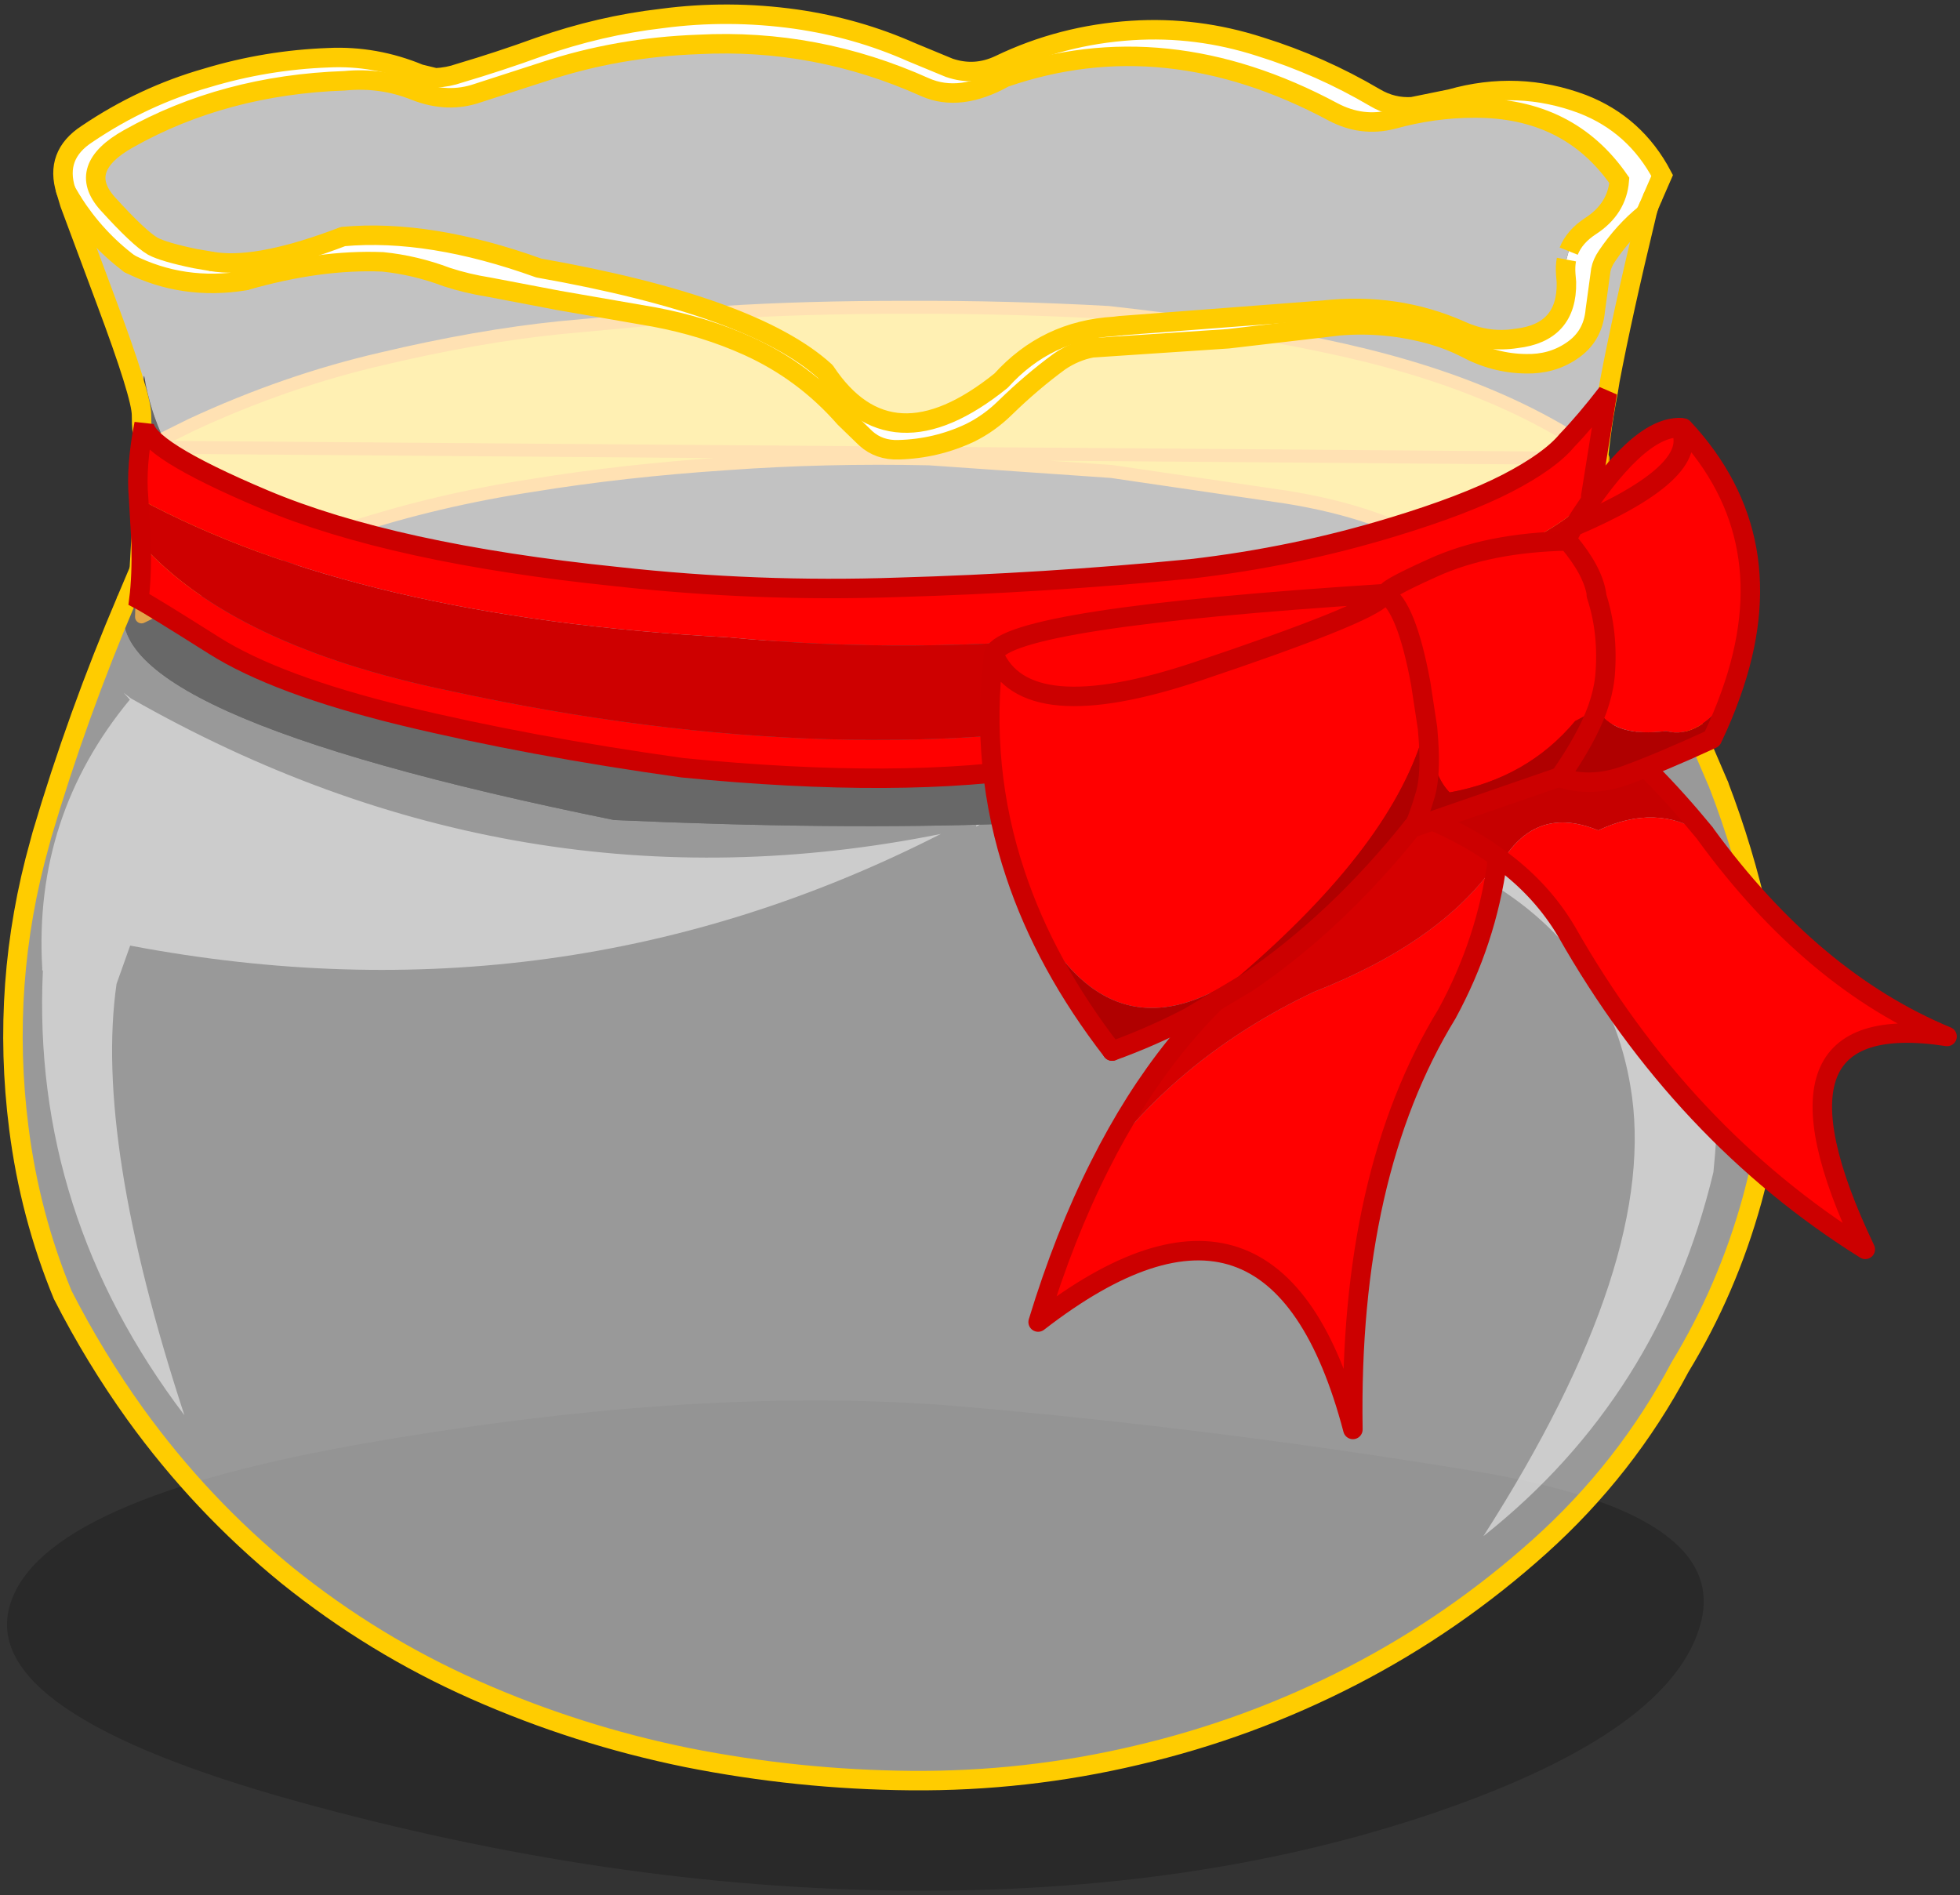 <?xml version="1.0" encoding="UTF-8" standalone="no"?>
<svg
   height="292"
   width="302"
   version="1.1"
   id="svg64"
   sodipodi:docname="87.svg"
   inkscape:version="1.1.1 (3bf5ae0d25, 2021-09-20)"
   xmlns:inkscape="http://www.inkscape.org/namespaces/inkscape"
   xmlns:sodipodi="http://sodipodi.sourceforge.net/DTD/sodipodi-0.dtd"
   xmlns="http://www.w3.org/2000/svg"
   xmlns:svg="http://www.w3.org/2000/svg">
  <rect width="100%" height="100%" fill="#333333" stroke="none"/>
  <defs
     id="defs68" />
  <sodipodi:namedview
     id="namedview66"
     pagecolor="#ffffff"
     bordercolor="#666666"
     borderopacity="1.0"
     inkscape:pageshadow="2"
     inkscape:pageopacity="0.0"
     inkscape:pagecheckerboard="0"
     showgrid="false"
     width="302px"
     inkscape:zoom="3.1417756"
     inkscape:cx="150.39266"
     inkscape:cy="145.14086"
     inkscape:window-width="3440"
     inkscape:window-height="1330"
     inkscape:window-x="-12"
     inkscape:window-y="-12"
     inkscape:window-maximized="1"
     inkscape:current-layer="svg64" />
  <g
     transform="translate(170.707,137.794)"
     id="g62">
    <path
       d="m 50.65,141.4 q -36.5,12.5 -81.85,12.1 -45.45,-0.35 -94.1,-13.85 -48.65,-13.55 -43.9,-30.05 4.75,-16.5 56.05,-25.25 51.25,-8.8 90.5,-5.45 39.25,3.4 78.75,9.9 39.5,6.45 35.3,23.3 -4.25,16.75 -40.75,29.3"
       fill="#000000"
       fill-opacity="0.2"
       fill-rule="evenodd"
       stroke="none"
       id="path2" />
    <path
       d="m -148.15,-68.9 6.95,-3.45 q 14.55,-6.75 29.3,-10.15 14.75,-3.5 27.4,-4.8 l 25.25,-2.35 q 12.35,-0.8 28.2,-0.8 15.85,-0.05 31.1,0.8 18.5,2.05 32.8,5.05 14.3,2.95 25.15,7.45 10.25,4.2 18.3,10 l -1.05,20.2 q -3.75,2.7 -9.6,1.15 -5.85,-1.55 -14.7,-7.3 -8.85,-5.75 -23.45,-8.1 l -26.95,-3.95 -28.1,-1.95 q -16,-0.35 -31.15,0.75 -15.9,1.05 -30,3.35 -14.45,2.2 -28.05,6.6 -13.35,4.4 -32.15,13.65 l 0.75,-26.15"
       fill="#ffcc00"
       fill-rule="evenodd"
       stroke="none"
       id="path4" />
    <path
       d="m 76.3,-67.15 q -8.05,-5.8 -18.3,-10 -10.85,-4.5 -25.15,-7.45 -14.3,-3 -32.8,-5.05 -15.25,-0.85 -31.1,-0.8 -15.85,0 -28.2,0.8 l -25.25,2.35 q -12.65,1.3 -27.4,4.8 -14.75,3.4 -29.3,10.15 l -6.95,3.45"
       fill="none"
       stroke="#ff9900"
       stroke-linecap="butt"
       stroke-linejoin="miter-clip"
       stroke-miterlimit="3"
       stroke-width="2"
       id="path6" />
    <path
       d="m -148.15,-68.9 -0.75,26.15 q 18.8,-9.25 32.15,-13.65 13.6,-4.4 28.05,-6.6 14.1,-2.3 30,-3.35 15.15,-1.1 31.15,-0.75 l 28.1,1.95 26.95,3.95 q 14.6,2.35 23.45,8.1 8.85,5.75 14.7,7.3 5.85,1.55 9.6,-1.15 l 1.05,-20.2 z"
       fill="none"
       stroke="#ff9900"
       stroke-linecap="round"
       stroke-linejoin="round"
       stroke-width="2"
       id="path8" />
    <path
       d="m -160.55,-108.4 1,1.7 -0.4,0.3 -0.6,-2 M 77.1,-50.75 q 7.6,12.55 13.65,26.05 l 3.35,7.8 q 3.9,10.15 6.25,20.8 4.8,21.75 -1.1,43.2 -3.8,13.75 -11.1,25.75 -8.3,15.65 -21.6,27.6 -13.25,11.9 -28.95,20 -15.8,8.15 -33.15,12.2 -17.1,4.05 -34.8,3.9 -17.4,-0.15 -34.5,-3.55 -16.95,-3.45 -32.65,-10.4 -15.6,-6.9 -28.95,-17.65 -13.3,-10.85 -23.4,-24.85 -6.25,-8.7 -11.2,-18.4 -5.05,-12.25 -6.75,-25.65 -2.85,-22.35 3.2,-43.9 l 0.35,-1.3 q 5.45,-18.45 13.05,-36.25 -6.5,17.4 75.1,33.95 68.65,3.1 106.55,-3.95 36.85,-6.85 44.65,-23.3 2.6,-5.5 2,-12.05"
       fill="#ffffff"
       fill-opacity="0.502"
       fill-rule="evenodd"
       stroke="none"
       id="path10" />
    <path
       d="m 77.35,-79.15 -0.3,1.85 q -0.7,3.65 -1.05,6.45 -1.85,13.85 0.85,19.7 l 0.25,0.4 q 0.6,6.55 -2,12.05 -7.8,16.45 -44.65,23.3 -37.9,7.05 -106.55,3.95 -81.6,-16.55 -75.1,-33.95 l 1.95,-4.6 1.15,-19.85 q 0.15,-5.8 -0.35,-9.8 7.05,41.4 95.95,40.6 96.85,1.8 128.2,-37.9 l 1.65,-2.2"
       fill="#b7b7b7"
       fill-opacity="0.4"
       fill-rule="evenodd"
       stroke="none"
       id="path12" />
    <path
       d="m 82.8,-104.85 0.2,0.1 q -3.75,15.55 -5.65,25.6 l -1.65,2.2 q -31.35,39.7 -128.2,37.9 -88.9,0.8 -95.95,-40.6 -0.25,-1.6 -0.1,8.85 -0.35,-0.15 -0.35,-3.05 0,-2.95 -5.5,-17.65 l -5.55,-14.9 0.4,-0.3 q 3.6,5.65 8.8,9.55 8.25,4.15 17.8,2.6 11.45,-3.3 21.2,-2.9 5,0.5 9.9,2.35 3.05,1 6.5,1.55 l 10.75,2.05 14.7,2.55 q 7.75,1.45 14.4,4.45 8.65,3.9 14.95,11.1 l 3.25,3.15 q 2.05,1.85 5.05,1.75 5.8,-0.15 11,-2.6 2.95,-1.45 5.4,-3.85 4.1,-4 8.4,-7.15 2.35,-1.6 5,-2.1 l 21,-1.4 17.1,-2 q 7.3,-0.6 14.35,1.4 2.75,0.8 5.1,2 4.45,2.4 9.3,2.45 3.95,0.1 7,-1.95 3.35,-2.2 3.7,-6.3 l 0.85,-6.2 q 0.2,-1.05 0.95,-2.15 2.6,-3.85 5.9,-6.5 m -220.8,7.35 -2.65,-0.45 q -4.8,-1 -6.5,-1.9 -2.15,-1.25 -7,-6.6 -4.85,-5.45 3.3,-10 14.7,-8.25 33.25,-8.9 5.7,-0.55 10.9,1.55 5,1.95 9.6,0.35 l 10.2,-3.3 q 11.3,-3.75 23.8,-4.2 18.15,-0.95 34.95,6.6 5.35,2.35 12.25,-1.5 24.75,-8.55 50.6,5.3 4.45,2.35 9.15,1.15 6.3,-1.75 12.65,-1.75 14.55,-0.05 22.3,11.15 -0.35,4.4 -4.45,7.05 -2.45,1.6 -3.35,3.85 l -0.35,1.3 q -0.2,1.05 -0.1,2.3 l 0.1,1.2 q 0.15,7.75 -7.7,8.65 -4.4,0.7 -8.55,-1.2 -9.9,-4.4 -21.2,-3.15 L 1.8,-87.6 1,-87.5 q -10.45,0.6 -17.45,8.35 -17.05,13.75 -27.1,-1.4 -11.05,-10.1 -44.15,-15.95 -16.8,-6.05 -30.15,-4.85 -12.55,4.8 -19.45,3.95 l -0.7,-0.1"
       fill="#ffffff"
       fill-opacity="0.702"
       fill-rule="evenodd"
       stroke="none"
       id="path14" />
    <path
       d="m 83.3,-105.9 -0.5,1.05 q -3.3,2.65 -5.9,6.5 -0.75,1.1 -0.95,2.15 L 75.1,-90 q -0.35,4.1 -3.7,6.3 -3.05,2.05 -7,1.95 -4.85,-0.05 -9.3,-2.45 -2.35,-1.2 -5.1,-2 -7.05,-2 -14.35,-1.4 l -17.1,2 -21,1.4 q -2.65,0.5 -5,2.1 -4.3,3.15 -8.4,7.15 -2.45,2.4 -5.4,3.85 -5.2,2.45 -11,2.6 -3,0.1 -5.05,-1.75 l -3.25,-3.15 q -6.3,-7.2 -14.95,-11.1 -6.65,-3 -14.4,-4.45 l -14.7,-2.55 -10.75,-2.05 q -3.45,-0.55 -6.5,-1.55 -4.9,-1.85 -9.9,-2.35 -9.75,-0.4 -21.2,2.9 -9.55,1.55 -17.8,-2.6 -5.2,-3.9 -8.8,-9.55 l -1,-1.7 q -1.75,-5.5 3.25,-8.75 8.65,-5.85 18.5,-8.65 9.15,-2.75 18.7,-3.1 7.2,-0.35 14.05,2.5 l 2.45,0.6 q 1.95,-0.1 3.65,-0.7 6.25,-1.85 12.3,-4.05 9.4,-3.3 18.95,-4.4 10.2,-1.35 20.6,0.1 9.4,1.35 17.85,5.1 l 5.8,2.4 q 3.95,1.35 7.75,-0.45 9.55,-4.6 20.4,-5.3 10,-0.65 19.75,2.5 9.3,2.9 17.7,7.85 2.7,1.6 5.75,1.4 l 5.9,-1.2 q 10.4,-2.95 20.35,0.8 8.1,3.15 12.25,11 l -1.55,3.55 -0.55,1.3 M 71,-99.1 q 0.9,-2.25 3.35,-3.85 4.1,-2.65 4.45,-7.05 -7.75,-11.2 -22.3,-11.15 -6.35,0 -12.65,1.75 -4.7,1.2 -9.15,-1.15 -25.85,-13.85 -50.6,-5.3 -6.9,3.85 -12.25,1.5 -16.8,-7.55 -34.95,-6.6 -12.5,0.45 -23.8,4.2 l -10.2,3.3 q -4.6,1.6 -9.6,-0.35 -5.2,-2.1 -10.9,-1.55 -18.55,0.65 -33.25,8.9 -8.15,4.55 -3.3,10 4.85,5.35 7,6.6 1.7,0.9 6.5,1.9 l 2.65,0.45 0.7,0.1 q 6.9,0.85 19.45,-3.95 13.35,-1.2 30.15,4.85 33.1,5.85 44.15,15.95 10.05,15.15 27.1,1.4 7,-7.75 17.45,-8.35 l 0.8,-0.1 31.4,-2.4 q 11.3,-1.25 21.2,3.15 4.15,1.9 8.55,1.2 7.85,-0.9 7.7,-8.65 l -0.1,-1.2 q -0.1,-1.25 0.1,-2.3 L 71,-99.1"
       fill="#ffffff"
       fill-rule="evenodd"
       stroke="none"
       id="path16" />
    <path
       d="m 83,-104.75 v -0.05 l 0.3,-1.1 0.55,-1.3 m -234.6,10.05 q 8.25,4.15 17.8,2.6 m -5.05,-2.95 0.7,0.1 q 6.9,0.85 19.45,-3.95 13.35,-1.2 30.15,4.85 33.1,5.85 44.15,15.95 10.05,15.15 27.1,1.4 7,-7.75 17.45,-8.35 l 0.8,-0.1 m 75.55,8.45 -0.3,1.85 q -0.7,3.65 -1.05,6.45 -1.85,13.85 0.85,19.7 l 0.25,0.4 q 7.6,12.55 13.65,26.05 l 3.35,7.8 m -243.35,-33.1 1.15,-19.85 m -0.45,-0.95 q -0.35,-0.15 -0.35,-3.05 0,-2.95 -5.5,-17.65 l -5.55,-14.9 -0.6,-2 m 237.9,29.25 q 1.9,-10.05 5.65,-25.6"
       fill="none"
       stroke="#ffcc00"
       stroke-linecap="round"
       stroke-linejoin="round"
       stroke-width="3"
       id="path18" />
    <path
       d="m 71,-99.1 q 0.9,-2.25 3.35,-3.85 4.1,-2.65 4.45,-7.05 -7.75,-11.2 -22.3,-11.15 -6.35,0 -12.65,1.75 -4.7,1.2 -9.15,-1.15 -25.85,-13.85 -50.6,-5.3 -6.9,3.85 -12.25,1.5 -16.8,-7.55 -34.95,-6.6 -12.5,0.45 -23.8,4.2 l -10.2,3.3 q -4.6,1.6 -9.6,-0.35 -5.2,-2.1 -10.9,-1.55 -18.55,0.65 -33.25,8.9 -8.15,4.55 -3.3,10 4.85,5.35 7,6.6 1.7,0.9 6.5,1.9 l 2.65,0.45 M 1.8,-87.6 33.2,-90 q 11.3,-1.25 21.2,3.15 4.15,1.9 8.55,1.2 7.85,-0.9 7.7,-8.65 l -0.1,-1.2 q -0.1,-1.25 0.1,-2.3"
       fill="none"
       stroke="#ffcc00"
       stroke-linecap="butt"
       stroke-linejoin="miter-clip"
       stroke-miterlimit="3"
       stroke-width="3"
       id="path20" />
    <path
       d="m 83.3,-105.9 -0.5,1.05 m -243.35,-3.55 1,1.7"
       fill="none"
       stroke="#ffcc00"
       stroke-linecap="round"
       stroke-linejoin="miter-clip"
       stroke-miterlimit="3"
       stroke-width="3"
       id="path22" />
    <path
       d="m 83.85,-107.2 1.55,-3.55 q -4.15,-7.85 -12.25,-11 -9.95,-3.75 -20.35,-0.8 l -5.9,1.2 q -3.05,0.2 -5.75,-1.4 -8.4,-4.95 -17.7,-7.85 -9.75,-3.15 -19.75,-2.5 -10.85,0.7 -20.4,5.3 -3.8,1.8 -7.75,0.45 l -5.8,-2.4 q -8.45,-3.75 -17.85,-5.1 -10.4,-1.45 -20.6,-0.1 -9.55,1.1 -18.95,4.4 -6.05,2.2 -12.3,4.05 -1.7,0.6 -3.65,0.7 l -2.45,-0.6 q -6.85,-2.85 -14.05,-2.5 -9.55,0.35 -18.7,3.1 -9.85,2.8 -18.5,8.65 -5,3.25 -3.25,8.75 m 27.6,13.85 q 11.45,-3.3 21.2,-2.9 5,0.5 9.9,2.35 3.05,1 6.5,1.55 l 10.75,2.05 14.7,2.55 q 7.75,1.45 14.4,4.45 8.65,3.9 14.95,11.1 l 3.25,3.15 q 2.05,1.85 5.05,1.75 5.8,-0.15 11,-2.6 2.95,-1.45 5.4,-3.85 4.1,-4 8.4,-7.15 2.35,-1.6 5,-2.1 l 21,-1.4 17.1,-2 q 7.3,-0.6 14.35,1.4 2.75,0.8 5.1,2 4.45,2.4 9.3,2.45 3.95,0.1 7,-1.95 3.35,-2.2 3.7,-6.3 l 0.85,-6.2 q 0.2,-1.05 0.95,-2.15 2.6,-3.85 5.9,-6.5 m 11.3,87.95 q 3.9,10.15 6.25,20.8 4.8,21.75 -1.1,43.2 -3.8,13.75 -11.1,25.75 -8.3,15.65 -21.6,27.6 -13.25,11.9 -28.95,20 -15.8,8.15 -33.15,12.2 -17.1,4.05 -34.8,3.9 -17.4,-0.15 -34.5,-3.55 -16.95,-3.45 -32.65,-10.4 -15.6,-6.9 -28.95,-17.65 -13.3,-10.85 -23.4,-24.85 -6.25,-8.7 -11.2,-18.4 -5.05,-12.25 -6.75,-25.65 -2.85,-22.35 3.2,-43.9 l 0.35,-1.3 q 5.45,-18.45 13.05,-36.25"
       fill="none"
       stroke="#ffcc00"
       stroke-linecap="butt"
       stroke-linejoin="miter-clip"
       stroke-miterlimit="3"
       stroke-width="3"
       id="path24" />
    <path
       d="m -159.55,-106.7 q 3.6,5.65 8.8,9.55 m -0.45,51.75 1.95,-4.6"
       fill="none"
       stroke="#ffcc00"
       stroke-linecap="round"
       stroke-linejoin="miter-clip"
       stroke-miterlimit="3"
       stroke-width="3"
       id="path26" />
    <path
       d="m 75,-54.85 q 0.35,2.8 0.85,5.5 -4.55,3.6 -9.45,6.75 -19.4,12.3 -36.7,15.75 -17.3,3.45 -39.3,7.1 -22.05,3.6 -55.95,0.25 -23.6,-3.3 -43.05,-8 -19.5,-4.75 -29.15,-10.85 -9.65,-6.1 -11.55,-7.1 0.45,-3.55 0.35,-8.55 14.15,15.75 47.55,22.65 61.15,13.3 110.85,3.2 42.85,-6.8 65.55,-26.7 M -149.35,-61 q -0.45,-4.95 0.85,-11.5 -0.1,3.8 18.5,11.65 19.8,8.35 54.35,11.9 21.6,2.4 43.25,1.65 22.6,-0.65 45.2,-2.85 16,-1.85 31.1,-6.45 11.05,-3.35 17.65,-6.75 6.55,-3.4 9.2,-6.6 2.8,-2.9 6.2,-7.3 l -2.55,15.9 q -4.6,5.2 -15.3,9.4 -60.2,17.75 -117.65,12.35 -56.95,-3.05 -90.8,-21.4"
       fill="#ff0000"
       fill-rule="evenodd"
       stroke="none"
       id="path28" />
    <path
       d="m 74.4,-61.35 0.6,6.5 q -22.7,19.9 -65.55,26.7 -49.7,10.1 -110.85,-3.2 -33.4,-6.9 -47.55,-22.65 l -0.4,-7 q 33.85,18.35 90.8,21.4 57.45,5.4 117.65,-12.35 10.7,-4.2 15.3,-9.4"
       fill="#ce0000"
       fill-rule="evenodd"
       stroke="none"
       id="path30" />
    <path
       d="m 74.4,-61.35 0.6,6.5 q 0.35,2.8 0.85,5.5 -4.55,3.6 -9.45,6.75 -19.4,12.3 -36.7,15.75 -17.3,3.45 -39.3,7.1 -22.05,3.6 -55.95,0.25 -23.6,-3.3 -43.05,-8 -19.5,-4.75 -29.15,-10.85 -9.65,-6.1 -11.55,-7.1 0.45,-3.55 0.35,-8.55 l -0.4,-7 q -0.45,-4.95 0.85,-11.5 -0.1,3.8 18.5,11.65 19.8,8.35 54.35,11.9 21.6,2.4 43.25,1.65 22.6,-0.65 45.2,-2.85 16,-1.85 31.1,-6.45 11.05,-3.35 17.65,-6.75 6.55,-3.4 9.2,-6.6 2.8,-2.9 6.2,-7.3 l -2.55,15.9"
       fill="none"
       stroke="#cc0000"
       stroke-linecap="round"
       stroke-linejoin="miter-clip"
       stroke-miterlimit="3"
       stroke-width="3"
       id="path32" />
    <path
       d="m -20.25,-10.5 -0.05,-0.1 0.55,-0.15 -0.5,0.25"
       fill="#ffffff"
       fill-rule="evenodd"
       stroke="none"
       id="path34" />
    <path
       d="M 23.4,-13.15 Q 54.8,-17.25 74.1,-37.9 97.8,-2.15 93.3,42.8 85,77.4 57.85,98.9 85.15,56.25 80.5,29.5 74.55,-5.9 23.4,-13.15 M -150.55,-30.2 q 59.65,34 124.8,20.9 -58.4,29.8 -124.9,17.2 l -2.1,5.9 q -3.45,24.05 10.45,66.45 -23.55,-31.05 -21.8,-68.5 l -0.1,-0.05 v -0.35 q -1.35,-23.4 13.5,-41.35 l -0.95,-1.05 1.1,0.85"
       fill="#ffffff"
       fill-opacity="0.502"
       fill-rule="evenodd"
       stroke="none"
       id="path36" />
    <path
       d="M 60,-5.1 Q 58.35,7.2 52.25,18.4 37.1,43.15 37.75,82.45 25.9,37.5 -10.75,65.9 -6.7,52.6 -1.25,41.8 11,24.9 31.7,15.05 51.6,7.25 60,-5.1"
       fill="#ff0000"
       fill-rule="evenodd"
       stroke="none"
       id="path38" />
    <path
       d="M -1.25,41.8 Q 9.1,21.15 24.5,9.7 47.9,-7.8 38.05,-40.6 l 20.25,7.65 Q 61.75,-18.35 60,-5.1 51.6,7.25 31.7,15.05 11,24.9 -1.25,41.8"
       fill="#d50000"
       fill-rule="evenodd"
       stroke="none"
       id="path40" />
    <path
       d="M -1.25,41.8 Q 9.1,21.15 24.5,9.7 47.9,-7.8 38.05,-40.6 l 20.25,7.65 Q 61.75,-18.35 60,-5.1 58.35,7.2 52.25,18.4 37.1,43.15 37.75,82.45 25.9,37.5 -10.75,65.9 -6.7,52.6 -1.25,41.8 Z"
       fill="none"
       stroke="#cc0000"
       stroke-linecap="round"
       stroke-linejoin="round"
       stroke-width="3"
       id="path42" />
    <path
       d="m 60.8,-5.15 q 5.3,-8.6 14.75,-4.7 8.9,-4.25 16.45,0.55 l 0.05,-0.05 0.05,0.1 Q 108.55,13.3 129.3,21.9 98.8,17.2 116.7,54.7 88.45,37.05 70.65,5.7 66.95,-0.55 60.8,-5.15"
       fill="#ff0000"
       fill-rule="evenodd"
       stroke="none"
       id="path44" />
    <path
       d="M 92.05,-9.35 92,-9.3 q -7.55,-4.8 -16.45,-0.55 -9.45,-3.9 -14.75,4.7 -13.85,-10.5 -40.15,-13 l 38.5,-17.2 q 15.8,5.15 32.9,26"
       fill="#c60000"
       fill-rule="evenodd"
       stroke="none"
       id="path46" />
    <path
       d="m 92.05,-9.35 q -17.1,-20.85 -32.9,-26 l -38.5,17.2 q 26.3,2.5 40.15,13 6.15,4.6 9.85,10.85 17.8,31.35 46.05,49 Q 98.8,17.2 129.3,21.9 108.55,13.3 92.1,-9.25 Z"
       fill="none"
       stroke="#cc0000"
       stroke-linecap="round"
       stroke-linejoin="round"
       stroke-width="3"
       id="path48" />
    <path
       d="m 75.3,-46.15 v 0.2 l -0.05,-0.2 h 0.05"
       fill="#ffffff"
       fill-rule="evenodd"
       stroke="none"
       id="path50" />
    <path
       d="m 70.9,-54.4 0.05,-0.05 h -0.1 l 0.05,0.05 q 3.85,4.55 4.4,8.25 -0.55,-3.7 -4.4,-8.25 m 4.4,8.45 v -0.2 h -0.05 l 0.05,0.2 q 1.85,5.65 1.3,12.25 l -0.05,0.45 q -0.25,2.2 -1.15,4.75 0.9,-2.55 1.15,-4.75 l 0.05,-0.45 q 0.55,-6.6 -1.3,-12.25 M 96,-30.9 q -4.95,7.1 -9.95,5.75 l -1.05,0.1 q -7.15,0.65 -9.6,-3.45 l -3.4,1.8 q -7.4,8.85 -19.35,11 -2.35,-2.4 -3.25,-7.95 l -0.15,-1.95 -1.05,-6.9 q -2.2,-11.9 -5.5,-13.8 3.3,1.9 5.5,13.8 l 1.05,6.9 -0.35,-0.05 Q 44.15,-7.85 20,12.8 -2.05,27.35 -14.25,-3.1 q -5.5,-16.4 -3.35,-33.95 2.35,-5.55 59.85,-9.25 h 0.25 0.2 l 0.45,-0.05 q -1.2,-0.3 6.9,-3.95 8.55,-3.9 20.8,-4.15 -0.35,-0.05 0.9,-2.2 19.85,-8.5 16.4,-15.25 3.45,6.75 -16.4,15.25 9.7,-15.4 16.4,-15.25 l 0.5,0.05 q 15.9,17.05 7.35,40.95 m -53.5,-15.3 -0.25,-0.1 0.1,0.45 0.15,-0.35 v -0.1 0.1 M 47,-10.4 H 46.95 47 m -4.65,-35.45 q -2.3,2.7 -28.7,11.55 -26.45,8.8 -31.25,-2.75 4.8,11.55 31.25,2.75 26.4,-8.85 28.7,-11.55"
       fill="#ff0000"
       fill-rule="evenodd"
       stroke="none"
       id="path52" />
    <path
       d="m 42.35,-45.85 -0.1,-0.45 0.25,0.1 -0.15,0.35"
       fill="#0099ff"
       fill-rule="evenodd"
       stroke="none"
       id="path54" />
    <path
       d="m 75.4,-28.5 q 2.45,4.1 9.6,3.45 l 1.05,-0.1 q 5,1.35 9.95,-5.75 -1.2,3.4 -2.9,6.95 -7.95,3.65 -13.3,5.6 -5.35,1.95 -10.15,0.35 v -0.1 q 4.05,-5.8 5.75,-10.4 -1.7,4.6 -5.75,10.4 H 69.6 l -0.1,0.05 -22.3,7.7 -0.15,-0.1 q 0.55,-0.5 1.9,-5.05 0.8,-2.95 0.45,-8.15 0.35,5.2 -0.45,8.15 -1.35,4.55 -1.9,5.05 V -10.5 L 47,-10.4 H 46.95 Q 35.25,4.25 21.55,13.55 l -9.05,5.4 q -5.75,3 -11.85,5.2 Q -9.6,10.9 -14.25,-3.1 -2.05,27.35 20,12.8 44.15,-7.85 48.9,-25.65 l 0.35,0.05 0.15,1.95 q 0.9,5.55 3.25,7.95 11.95,-2.15 19.35,-11 l 3.4,-1.8"
       fill="#b00000"
       fill-rule="evenodd"
       stroke="none"
       id="path56" />
    <path
       d="m 70.95,-54.45 h -0.1 l 0.05,0.05 q 3.85,4.55 4.4,8.25 v 0.2 q 1.85,5.65 1.3,12.25 l -0.05,0.45 q -0.25,2.2 -1.15,4.75 -1.7,4.6 -5.75,10.4 M 96,-30.9 q 8.55,-23.9 -7.35,-40.95 l -0.5,-0.05 q 3.45,6.75 -16.4,15.25 -1.25,2.15 -0.9,2.2 -12.25,0.25 -20.8,4.15 -8.1,3.65 -6.9,3.95 l -0.45,0.05 q 3.3,1.9 5.5,13.8 l 1.05,6.9 0.15,1.95 q 0.35,5.2 -0.45,8.15 -1.35,4.55 -1.9,5.05 l 0.15,0.1 M 69.65,-18 q 4.8,1.6 10.15,-0.35 5.35,-1.95 13.3,-5.6 1.7,-3.55 2.9,-6.95 m -20.7,-15.05 -0.05,-0.2 H 75.3 M -14.25,-3.1 q -5.5,-16.4 -3.35,-33.95 2.35,-5.55 59.85,-9.25 h 0.25 0.2 m -0.35,0.45 0.15,-0.35 v -0.1 m 4.5,35.9 0.05,-0.05 V -10.5 M 0.65,24.15 Q -9.6,10.9 -14.25,-3.1 M 47,-10.4 h -0.05 m 22.7,-7.6 -0.15,-0.05 m -87.1,-19 q 4.8,11.55 31.25,2.75 26.4,-8.85 28.7,-11.55"
       fill="none"
       stroke="#cc0000"
       stroke-linecap="round"
       stroke-linejoin="round"
       stroke-width="3"
       id="path58" />
    <path
       d="m 47.2,-10.35 22.3,-7.7 0.1,-0.05 h 0.05 m -22.6,7.6 -0.05,0.1 H 46.95 Q 35.25,4.25 21.55,13.55 l -9.05,5.4 q -5.75,3 -11.85,5.2 m 71.1,-80.8 q 9.7,-15.4 16.4,-15.25"
       fill="none"
       stroke="#cc0000"
       stroke-linecap="round"
       stroke-linejoin="round"
       stroke-width="3"
       id="path60" />
  </g>
</svg>
